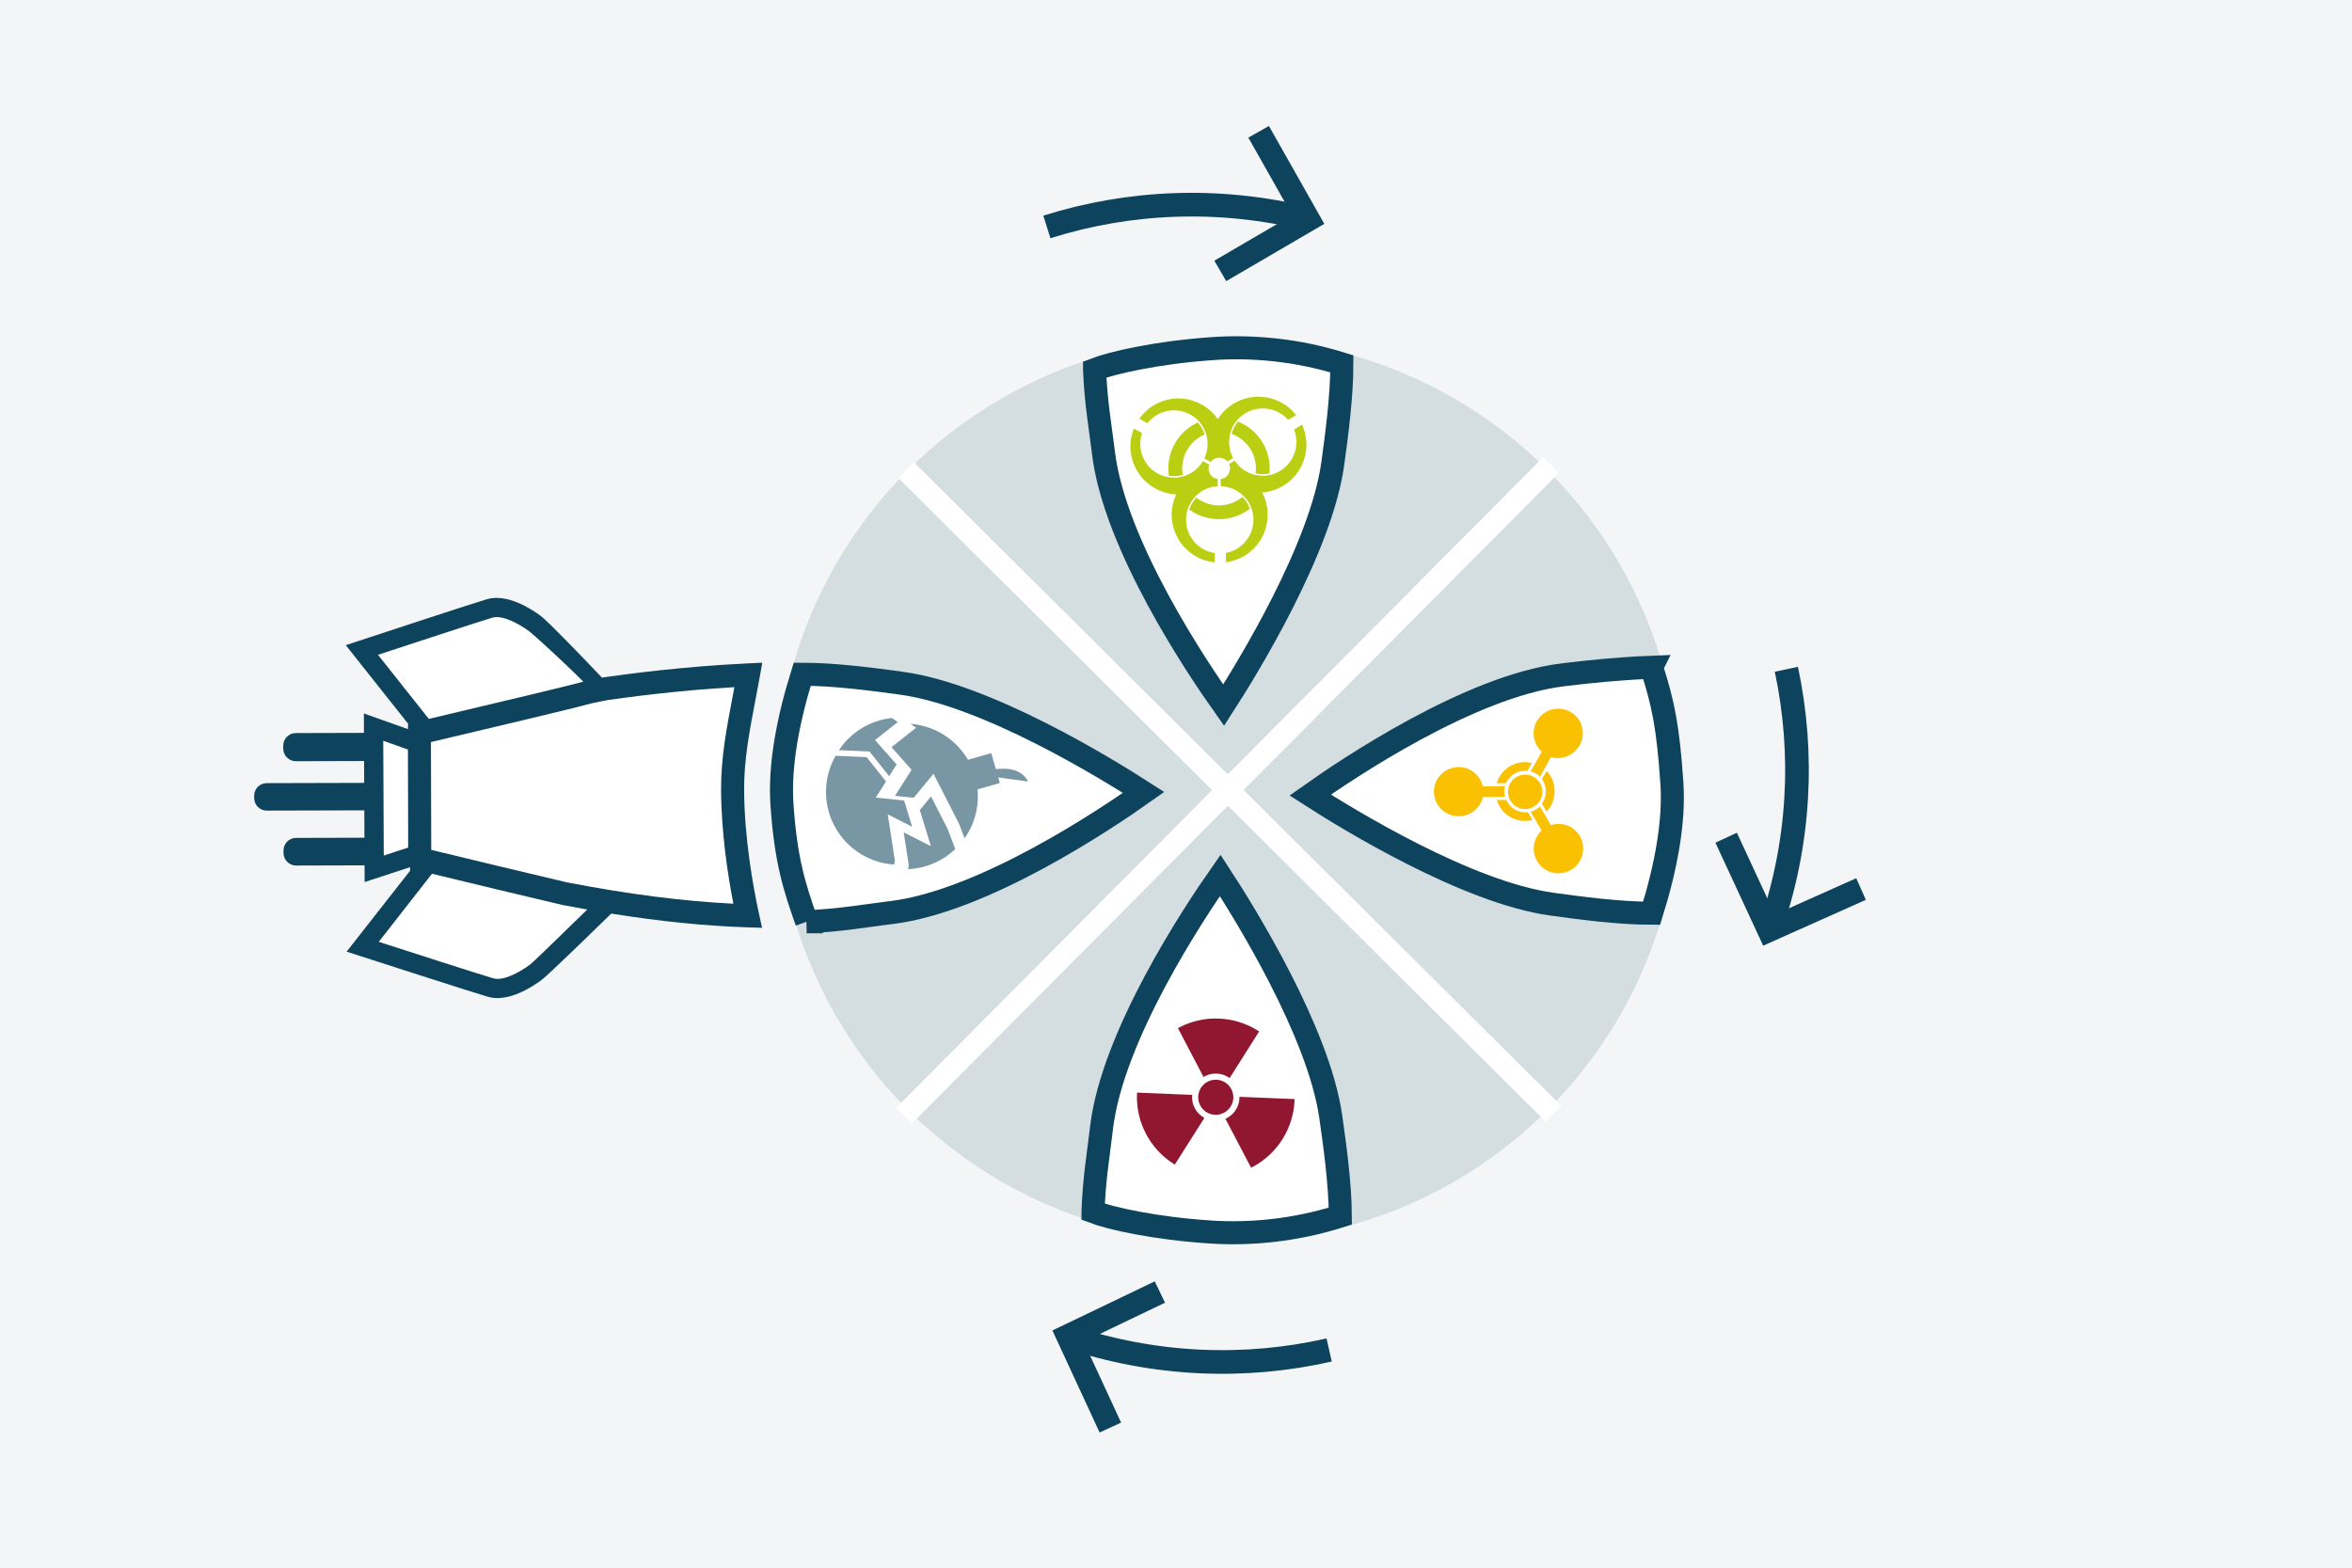 <?xml version="1.0" encoding="UTF-8"?>
<svg id="Ebene_2" data-name="Ebene 2" xmlns="http://www.w3.org/2000/svg" viewBox="0 0 1920 1280">
  <defs>
    <style>
      .cls-1 {
        fill: #d4dde0;
        stroke: #d4dde0;
        stroke-width: 18.162px;
      }

      .cls-1, .cls-2, .cls-3, .cls-4 {
        stroke-miterlimit: 10;
      }

      .cls-2 {
        stroke: #fff;
        stroke-width: 18.162px;
      }

      .cls-2, .cls-3 {
        fill: none;
      }

      .cls-3 {
        stroke-width: 19.316px;
      }

      .cls-3, .cls-4 {
        stroke: #0d435c;
      }

      .cls-5 {
        fill: #90172f;
      }

      .cls-6 {
        fill: #0d435c;
      }

      .cls-7, .cls-4 {
        fill: #fff;
      }

      .cls-8 {
        fill: #f3f5f7;
      }

      .cls-4 {
        stroke-width: 18.809px;
      }

      .cls-9 {
        fill: #bbcf12;
      }

      .cls-10 {
        fill: #7996a5;
      }

      .cls-11 {
        fill: #fac102;
      }
    </style>
  </defs>
  <rect class="cls-8" x="-10.287" y="-9.502" width="1936.544" height="1291.888"/>
  <circle class="cls-1" cx="1002.325" cy="645.067" r="360.177"/>
  <line class="cls-2" x1="739.62" y1="383.819" x2="1268.199" y2="909.468"/>
  <line class="cls-2" x1="1266.161" y1="379.759" x2="737.924" y2="910.942"/>
  <path class="cls-4" d="M893.52,301.747c1.012,26.275,4.752,47.551,6.897,65.029l.395,3.158c9.201,75.357,76.559,175.459,98.079,205.825,19.578-30.389,79.518-127.915,89.097-197.272,3.244-23.505,7.422-55.214,7.408-81.427-36.962-11.553-73.516-14.634-105.269-12.449-45.751,3.148-82.586,11.662-96.606,17.134Z"/>
  <path class="cls-4" d="M892.255,989.366c.865-26.28,4.487-47.577,6.535-65.067l.377-3.16c8.782-75.407,75.582-175.882,96.933-206.367,19.747,30.28,80.228,127.471,90.192,196.774,3.375,23.487,7.728,55.172,7.861,81.384-36.897,11.758-73.434,15.042-105.198,13.034-45.767-2.894-82.65-11.203-96.7-16.597Z"/>
  <path class="cls-4" d="M658.496,752.587c26.275-1.012,48.611-4.957,66.089-7.102l3.158-.395c75.357-9.201,175.459-76.559,205.825-98.078-30.389-19.578-127.915-79.518-197.272-89.097-23.505-3.244-55.214-7.422-81.427-7.408-11.553,36.962-18.719,74.641-16.534,106.393,3.148,45.751,10.175,67.553,20.16,95.687Z"/>
  <path class="cls-4" d="M1348.218,544.804c-26.275,1.012-52.191,3.716-69.669,5.861l-3.158.395c-75.357,9.201-175.459,76.559-205.825,98.078,30.389,19.578,127.915,79.518,197.272,89.097,23.505,3.244,55.214,7.422,81.427,7.409,11.553-36.962,18.719-74.641,16.534-106.393-3.148-45.751-6.93-64.428-16.58-94.445Z"/>
  <g>
    <path class="cls-11" d="M1237.927,634.413c6.748-3.96,15.252-1.745,19.212,5.003,3.96,6.748,1.745,15.252-5.003,19.212-6.748,3.96-15.252,1.745-19.212-5.003-3.843-6.55-1.745-15.252,5.003-19.212Z"/>
    <path class="cls-11" d="M1282.449,710.29c-9.671,5.674-22.013,2.46-27.688-7.211-4.688-7.989-3.292-18.134,3.376-24.59l.42-.247-.247-.42-8.758-14.926c1.508-.32,2.769-1.06,4.031-1.8,1.261-.74,2.399-1.69,3.537-2.641l8.758,14.926.247.42.42-.247c8.889-2.672,18.425,1.058,23.113,9.047,5.551,9.46,2.46,22.013-7.211,27.688"/>
    <path class="cls-11" d="M1228.588,650.611l-17.475.08-.544.036-.087.334c-1.39,5.337-4.695,9.82-9.53,12.657-2.943,1.727-6.59,2.736-9.976,2.745-5.351.031-10.515-2.026-14.367-5.701-3.852-3.675-6.058-8.88-6.09-14.231-.054-7.316,3.772-13.8,10.079-17.501,2.943-1.727,6.59-2.736,9.976-2.745,9.281-.076,17.456,6.149,19.708,15.284l.036.544.544-.036,17.685-.203c-.782,3.002-.81,5.845.04,8.738"/>
    <path class="cls-11" d="M1257.093,634.168c-2.111-2.153-4.729-3.725-7.608-4.297l8.891-15.673.297-.457-.457-.297c-6.666-6.545-8.201-16.384-3.73-24.659,1.869-3.075,4.319-5.643,7.263-7.37,6.307-3.701,13.957-3.668,20.194-.262,4.656,2.637,8.001,6.892,9.453,12.258,1.329,5.155.817,10.543-2.031,15.322-1.869,3.075-4.319,5.643-7.263,7.37-4.625,2.714-10.36,3.536-15.698,2.146l-.334-.087-.297.457-8.68,15.55"/>
    <g>
      <path class="cls-11" d="M1250.726,669.556c-10.31,2.658-21.217-1.963-26.645-11.214-.987-1.682-1.64-3.277-2.206-5.205l7.65.033c.37.631.617,1.051.987,1.682,3.454,5.886,9.902,9.168,16.724,8.274l3.701,6.307"/>
      <path class="cls-11" d="M1262.499,662.648l-3.824-6.517c3.899-5.396,4.389-12.749.935-18.636-.247-.42-.493-.841-.863-1.472l3.826-6.484c1.284,1.225,2.481,2.783,3.345,4.255,5.217,9.373,3.932,21.15-3.418,28.853"/>
      <path class="cls-11" d="M1246.939,629.387c-3.633-.412-7.403.387-10.557,2.238-3.153,1.85-5.48,4.628-7.016,7.791l-7.527.177c1.774-6.128,5.709-10.98,10.965-14.064,5.466-3.207,11.745-4.065,17.75-2.502l-3.616,6.361"/>
    </g>
  </g>
  <g>
    <path class="cls-9" d="M929.981,341.862l6.675,3.674.882-1.023c8.432-9.753,22.757-12.312,34.065-6.082,4.232,2.33,7.777,5.732,10.259,9.839,4.805,7.95,5.197,17.81,1.216,26.125l5.199,2.813c.66-.885,1.489-1.666,2.492-2.272,3.741-2.261,8.474-1.384,11.217,1.842l4.654-2.813c-6.903-12.808-2.628-28.961,9.958-36.569,10.916-6.598,25.244-4.712,34.065,4.485l.923.962,6.534-3.949-1.295-1.497c-12.513-14.425-33.47-17.719-49.832-7.829-5.216,3.153-9.615,7.474-12.851,12.595-3.426-4.929-7.967-9.027-13.255-11.942-16.901-9.308-37.798-5.063-49.693,10.097l-1.213,1.544Z"/>
    <g>
      <path class="cls-9" d="M1045.056,384.481c-12.67,7.658-29.093,3.837-37.169-8.422l-4.608,2.785c1.819,4.002.437,8.809-3.417,11.138-1.071.647-2.225,1.03-3.392,1.184l.081,5.787c9.276.287,17.897,5.231,22.732,13.231,2.482,4.107,3.847,8.827,3.941,13.655.259,12.909-8.664,24.405-21.22,27.334l-1.314.307.15,7.618,1.931-.356c18.95-3.487,32.425-20.017,32.038-39.307-.121-6.035-1.64-11.963-4.411-17.287,6.039-.482,11.909-2.37,17.125-5.523,16.512-9.98,23.286-30.203,16.104-48.084l-.729-1.819-6.521,3.942.443,1.275c4.235,12.177-.714,25.865-11.763,32.543Z"/>
      <path class="cls-9" d="M1020.893,366.945c3.703,6.127,4.953,13.046,4.055,19.628,3.68.849,7.539.878,11.312.075.87-8.61-.895-17.558-5.716-25.535-4.82-7.974-11.919-13.696-19.944-16.929-2.457,2.968-4.216,6.401-5.176,10.058,6.235,2.267,11.77,6.585,15.468,12.704Z"/>
    </g>
    <g>
      <path class="cls-9" d="M990.214,451.339c-7.497-1.526-14.076-6.174-18.05-12.75-2.48-4.103-3.844-8.823-3.943-13.648-.148-7.346,2.577-14.31,7.666-19.609,4.844-5.04,11.285-7.97,18.227-8.372l-.081-5.846c-2.501-.372-4.83-1.776-6.24-4.109-1.453-2.403-1.583-5.213-.661-7.65l-5.177-2.801c-7.535,12.693-23.876,17.237-36.898,10.064-4.226-2.33-7.77-5.73-10.25-9.833-3.976-6.578-5.032-14.561-2.898-21.908l.372-1.281-6.69-3.684-.645,1.87c-3.805,11.007-2.516,23.057,3.53,33.06,3.536,5.85,8.586,10.691,14.603,14.008,5.25,2.893,11.096,4.54,17.054,4.818-2.522,5.407-3.783,11.344-3.661,17.339.139,6.87,2.079,13.593,5.614,19.441,6.047,10.005,16.116,16.745,27.63,18.493l1.956.298-.151-7.634-1.307-.266Z"/>
      <g>
        <path class="cls-9" d="M954.147,388.471c3.831.628,7.703.404,11.355-.635-2.134-11.917,3.06-24.449,14.041-31.086,1.269-.767,2.58-1.392,3.908-1.953-.623-2.042-1.498-4.023-2.63-5.896-.862-1.427-1.9-2.727-3.014-3.959-1.387.641-2.758,1.348-4.096,2.157-14.677,8.871-21.875,25.405-19.564,41.372Z"/>
        <path class="cls-9" d="M976.666,406.291c-2.686,2.83-4.649,6.154-5.852,9.75,13.062,9.463,31.044,10.774,45.717,1.905,1.339-.809,2.601-1.694,3.814-2.624-.573-1.559-1.242-3.082-2.104-4.509-1.133-1.875-2.482-3.569-3.999-5.07-1.113.914-2.276,1.785-3.545,2.552-10.974,6.633-24.473,5.413-34.032-2.003Z"/>
      </g>
    </g>
  </g>
  <g>
    <path class="cls-5" d="M991.876,910.222c7.895.324,14.582-5.834,14.906-13.728.324-7.895-5.836-14.582-13.73-14.906-7.895-.324-14.58,5.835-14.904,13.73-.324,7.894,5.833,14.58,13.728,14.904Z"/>
    <path class="cls-5" d="M1000.361,913.488l20.936,39.958,1.032-.543c20.304-10.66,33.499-31.489,34.438-54.357l.048-1.164-45.079-1.851c.008.394.086.77.07,1.169-.31,7.559-4.978,13.869-11.445,16.788Z"/>
    <path class="cls-5" d="M973.124,895.112c.016-.398.125-.767.166-1.158l-45.078-1.851-.048,1.164c-.939,22.868,10.505,44.708,29.869,56.998l.983.625,24.141-38.106c-6.207-3.439-10.343-10.112-10.033-17.672Z"/>
    <path class="cls-5" d="M1003.778,880.225l24.107-38.058-.986-.623c-9.694-6.126-20.7-9.444-31.822-9.901-11.112-.456-22.34,1.946-32.477,7.256l-1.031.541,20.91,39.908c3.141-1.901,6.845-2.946,10.779-2.784,3.937.162,7.545,1.508,10.52,3.661Z"/>
  </g>
  <g>
    <rect class="cls-10" x="781.388" y="613.114" width="25.418" height="38.645" transform="translate(1183.553 -305.055) rotate(74.025)"/>
    <path class="cls-10" d="M709.815,613.625l16.017,20.125,6.101-9.581-17.65-19.912,18.62-14.689-4.888-3.332c-17.876,1.904-33.572,11.802-43.179,26.242l24.979,1.148Z"/>
    <path class="cls-10" d="M730.519,702.835l-5.818-37.904,19.906,10.082-6.529-21.345-23.165-2.464,8.363-13.133-15.782-19.829-25.345-1.164c-4.337,7.558-7.082,16.183-7.713,25.468-2.225,32.755,22.525,61.113,55.28,63.338.085.006.167-.001.252.005l.55-3.052Z"/>
    <g>
      <path class="cls-10" d="M745.847,651.392l16.193-19.611,20.957,41.019,4.4,11.668c6.066-8.597,9.942-18.902,10.708-30.17,2.217-32.631-22.343-60.881-54.914-63.295l4.661,3.177-20.107,15.859,16.393,18.489-13.525,21.243,15.235,1.62Z"/>
      <path class="cls-10" d="M773.535,676.676l-13.51-26.396-9.16,11.093,9.028,29.498-22.15-11.222,4.139,26.963-.546,3.031c14.779-.615,28.3-6.698,38.459-16.369l-6.26-16.599Z"/>
    </g>
    <path class="cls-10" d="M785.783,630.785s14.164-2.397,31.835-3.098c17.671-.701,21.542,10.414,21.542,10.414"/>
  </g>
  <g>
    <path class="cls-7" d="M383.472,803.653s26.662,8.961,37.704,2.819c11.041-6.142,66.398-62.665,66.398-62.665l-137.066-40.656-51.387,65.208,84.352,35.295Z"/>
    <path class="cls-7" d="M386.041,500.715s27.212-7.12,37.808-.239c10.596,6.881,61.967,67.051,61.967,67.051l-139.521,31.208-46.818-68.563,86.564-29.456Z"/>
    <polygon class="cls-7" points="313.272 698.568 334.771 691.519 334.551 612.528 312.837 604.81 313.272 698.568"/>
    <g>
      <path class="cls-7" d="M342.362,598.449l.003,1.139.282,101.446.001.267c15.224,3.698,81.811,19.857,118.314,28.363.101.019.222.042.322.062,61.751,11.893,110.133,16.771,149.04,18.029-6.584-30.281-12.184-68.397-12.282-103.407-.088-31.519,7.043-60.537,12.899-93.31-51.519,2.416-94.138,8.171-116.487,11.269l-13.753,2.806c-14.831,4.249-118.252,28.608-138.338,33.337Z"/>
      <path class="cls-6" d="M207.507,651.656c.016,5.638,4.611,10.209,10.251,10.193l79.638-.221.102,22.362-55.846.156c-5.648.016-10.227,4.62-10.212,10.268l.006,2.058c.016,5.648,4.62,10.236,10.269,10.221l55.886-.155.063,13.656,37.063-12.172.096,2.845h0l-51.852,66.135,10.7,3.46c3.741,1.22,91.94,29.74,104.772,33.442,16.425,4.721,36.034-8.081,43.705-13.815,5.809-4.345,49.968-47.449,56.834-54.157,40.054,6.409,76.669,10.109,111.037,11.221l12.056.392-2.562-11.79c-4.459-20.505-11.954-60.951-12.069-101.432-.066-24.134,4.354-47.249,9.032-71.722,1.245-6.512,2.511-13.129,3.722-19.908l2.073-11.597-11.771.551c-53.617,2.513-98.271,8.7-117.338,11.344l-1.708.346c-.883-.928-1.982-2.083-3.386-3.556h-0c-11.991-12.577-40.704-42.505-46.745-46.975-7.703-5.691-27.382-18.384-43.781-13.571-12.81,3.773-100.85,32.782-104.585,34.023l-10.68,3.52,50.9,64.177-.219,4.348-35.924-12.765.073,15.852-55.61.154c-5.694.016-10.31,4.658-10.294,10.343l.007,2.361c.016,5.684,4.657,10.3,10.352,10.284l55.65-.155.082,17.826-79.598.221c-5.639.016-10.209,4.611-10.193,10.25l.005,1.984ZM432.746,787.514c-8.881,6.637-22.059,13.571-29.955,11.296-9.973-2.864-69.023-21.895-93.585-29.826l43.426-55.585c28.447,6.896,76.912,18.6,106.193,25.425l.679.136c6.72,1.294,13.331,2.511,19.863,3.667-6.394,6.126-43.2,42.33-46.621,44.886ZM599.529,561.056c-.509,2.69-1.021,5.361-1.526,8.013-4.854,25.386-9.437,49.362-9.366,75.306.098,35.365,5.561,70.526,10.047,93.491-41.056-2.026-85.566-7.734-135.622-17.377l-.166-.03c-31.027-7.232-83.525-19.927-110.864-26.556l-.245-88.013c46.312-10.918,117.751-27.861,131.14-31.634l13.112-2.679c17.53-2.43,56.305-7.779,103.49-10.522ZM481.891,550.714c.154-.025.357-.057.623-.098-.266.042-.469.074-.623.098ZM401.973,504.3c7.883-2.317,21.099,4.543,30.017,11.13,3.253,2.41,28.045,24.907,44.198,41.17-12.379,3.328-56.639,13.987-126.136,30.375l-7.915-9.983c-.594.114-.924.178-1.113.215.189-.036.519-.1,1.113-.215l-33.582-42.346c24.517-8.068,83.461-27.426,93.418-30.346ZM333.002,611.978l.215,80.051-19.945,6.539-.435-93.758,20.165,7.168Z"/>
    </g>
  </g>
  <g>
    <path class="cls-3" d="M1085.019,1102.241c-68.603,15.582-142.221,13.073-213.767-11.041"/>
    <polyline class="cls-3" points="906.41 1165.584 871.866 1090.896 946.839 1054.927"/>
  </g>
  <g>
    <path class="cls-3" d="M854.591,185.276c67.108-21.112,140.686-24.601,213.956-6.388"/>
    <polyline class="cls-3" points="1027.454 107.612 1067.961 179.242 996.162 221.191"/>
  </g>
  <g>
    <path class="cls-3" d="M1458.256,546.446c14.669,68.804,11.182,142.382-13.88,213.601"/>
    <polyline class="cls-3" points="1519.22 725.881 1444.079 759.43 1409.11 683.985"/>
  </g>
</svg>